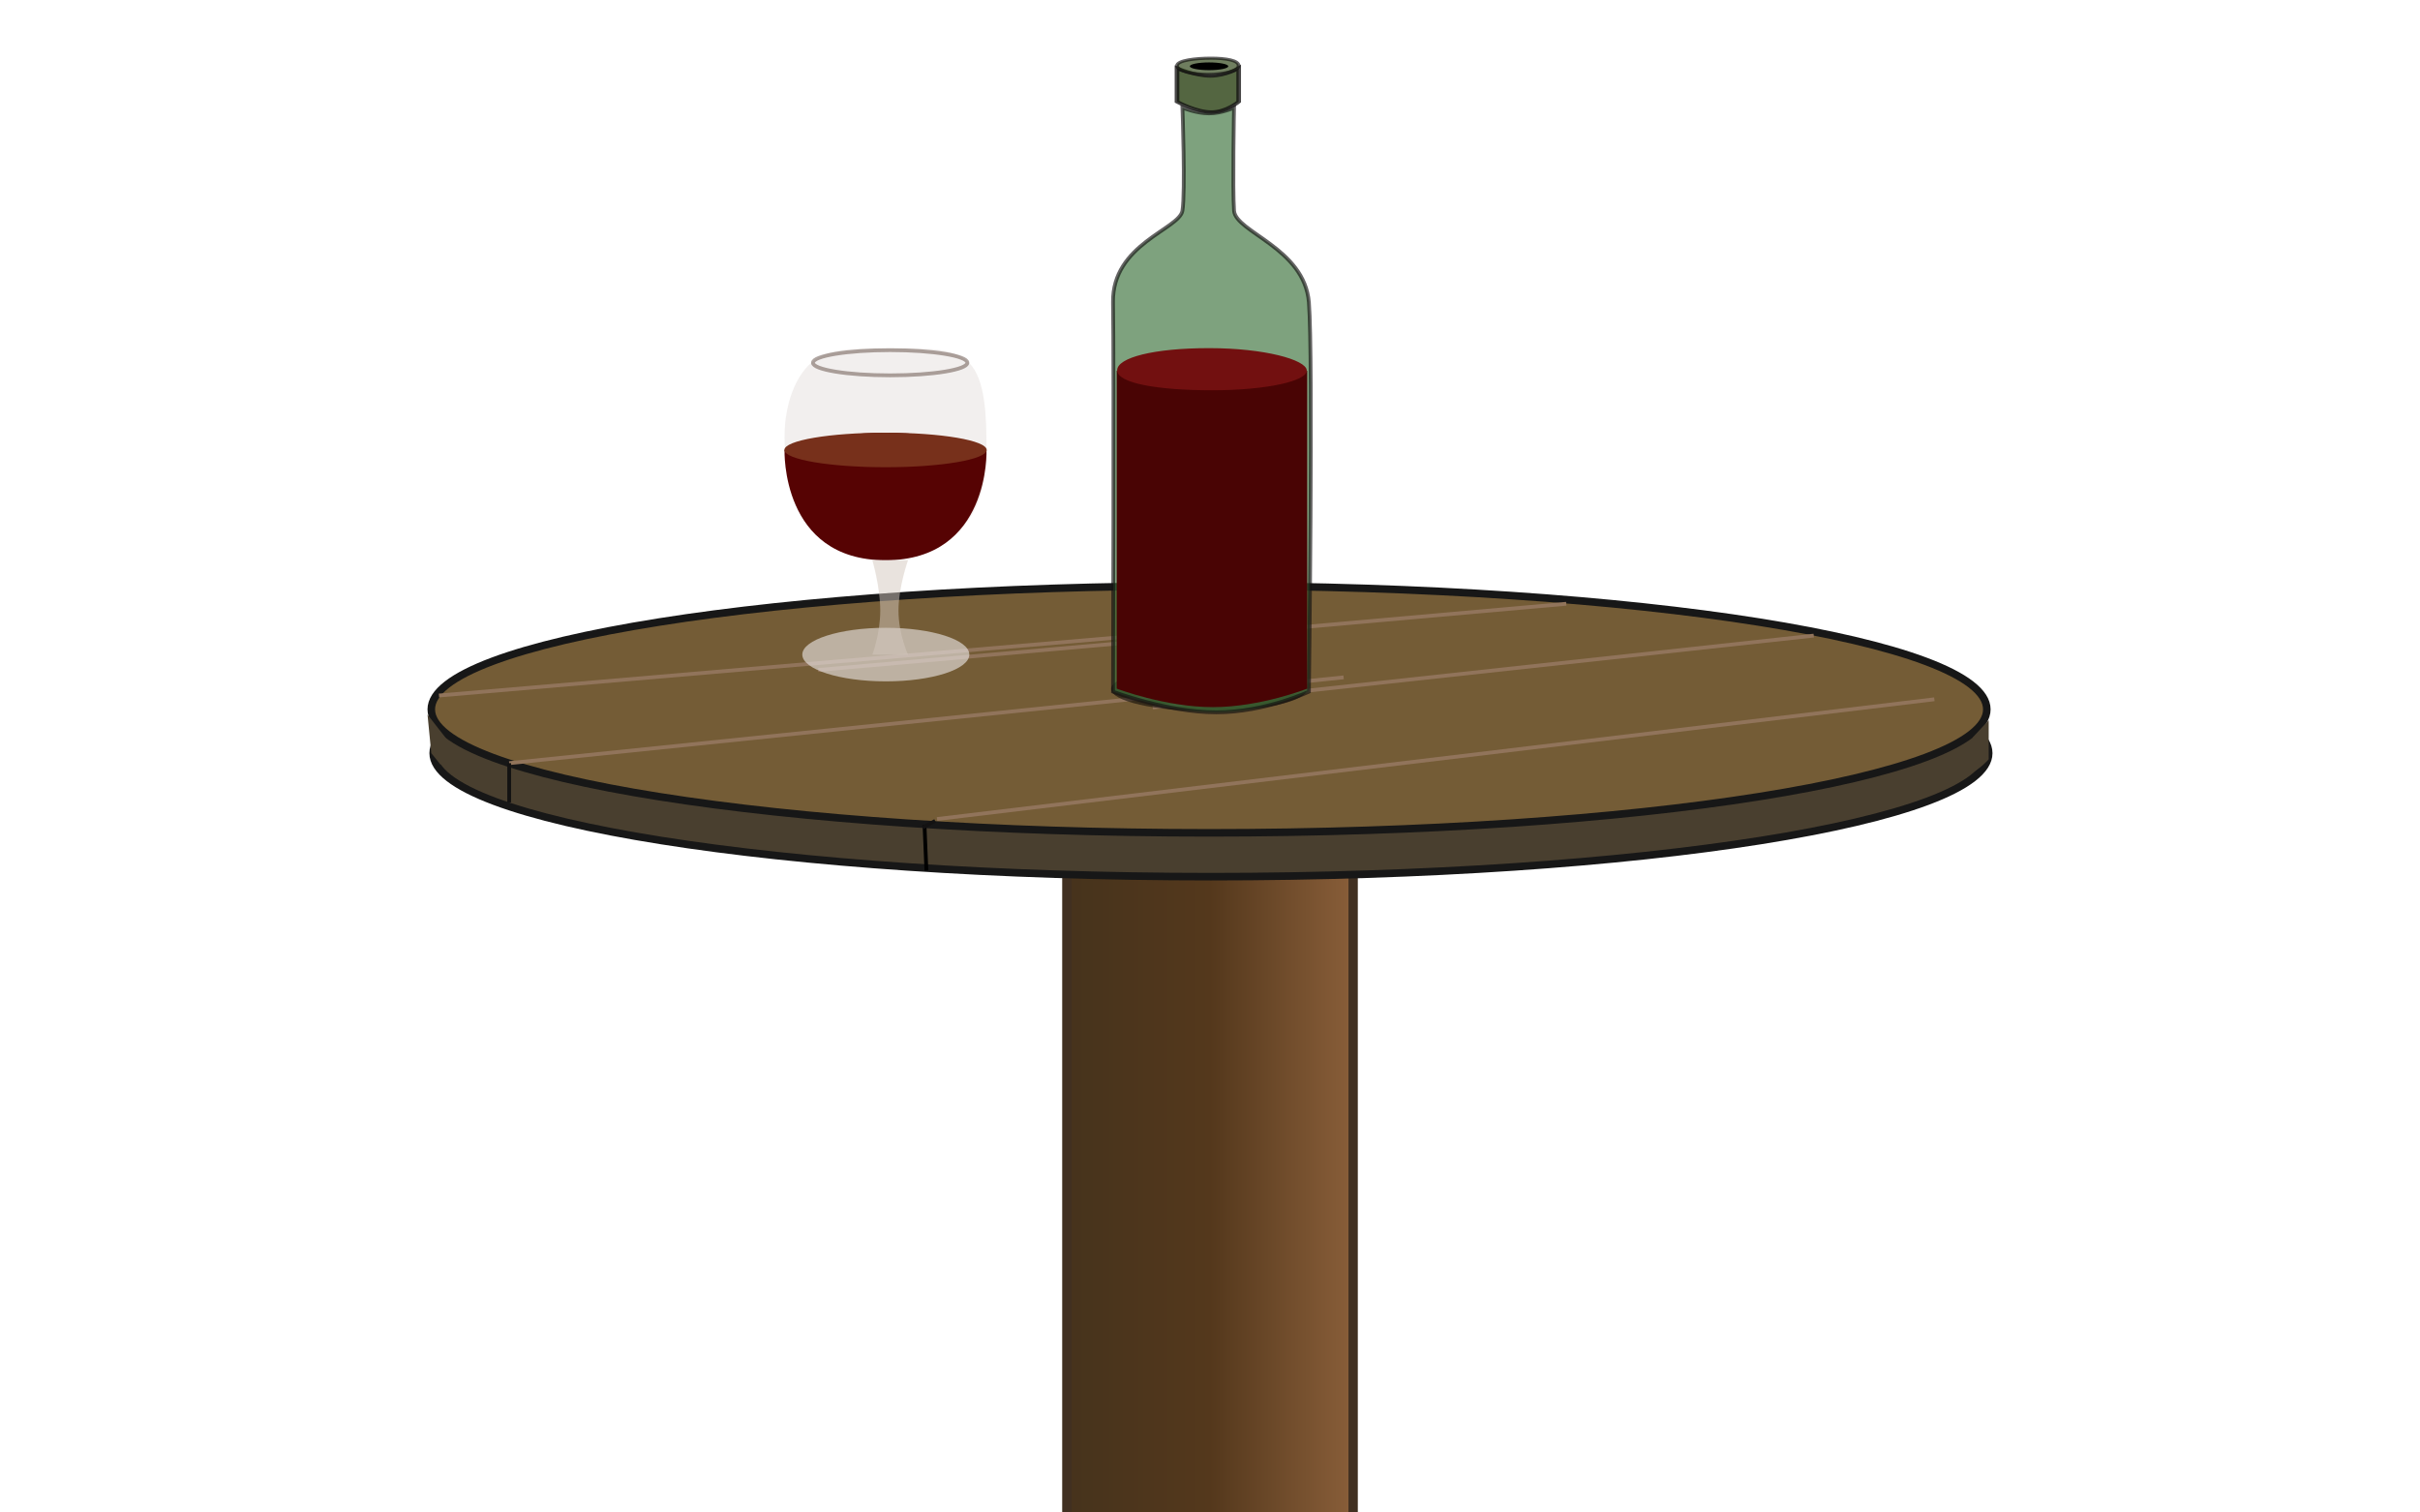 <?xml version="1.0" encoding="UTF-8" standalone="no" ?>
<!DOCTYPE svg PUBLIC "-//W3C//DTD SVG 1.1//EN" "http://www.w3.org/Graphics/SVG/1.1/DTD/svg11.dtd">
<svg xmlns="http://www.w3.org/2000/svg" xmlns:xlink="http://www.w3.org/1999/xlink" version="1.1" width="640" height="400" viewBox="0 0 640 400" xml:space="preserve">
<desc>Created with Fabric.js 4.6.0</desc>
<defs>
</defs>
<g transform="matrix(2.47 0 0 1 320 295.64)" id="UZAY7oyf5W9ld2sPWaaR3"  >
<linearGradient id="SVGID_297" gradientUnits="userSpaceOnUse" gradientTransform="matrix(1 0 0 1 -15.33 -106.16)"  x1="0" y1="106.162" x2="30.652" y2="106.162">
<stop offset="0%" style="stop-color:#46331C;stop-opacity: 1"/>
<stop offset="50%" style="stop-color:#54381C;stop-opacity: 1"/>
<stop offset="100%" style="stop-color:#895E39;stop-opacity: 1"/>
</linearGradient>
<path style="stroke: rgb(65,48,33); stroke-width: 1; stroke-dasharray: none; stroke-linecap: butt; stroke-dashoffset: 0; stroke-linejoin: miter; stroke-miterlimit: 4; fill: url(#SVGID_297); fill-rule: nonzero; opacity: 1;" vector-effect="non-scaling-stroke"  transform=" translate(0, 0)" d="M -15.326 -106.162 L -15.326 106.162 L 15.326 106.162 L 15.326 -106.162 z" stroke-linecap="round" />
</g>
<g transform="matrix(1 0 0 1 320.25 199.19)" id="Lefg7kMs0MC-qXDj5C018"  >
<path style="stroke: rgb(23,23,23); stroke-width: 2; stroke-dasharray: none; stroke-linecap: butt; stroke-dashoffset: 0; stroke-linejoin: miter; stroke-miterlimit: 4; fill: rgb(73,63,47); fill-rule: nonzero; opacity: 1;" vector-effect="non-scaling-stroke"  transform=" translate(0, 0)" d="M 0 -32.66 C 113.541 -32.66 205.689 -18.028 205.689 0 C 205.689 18.028 113.541 32.66 0 32.66 C -113.541 32.66 -205.689 18.028 -205.689 0 C -205.689 -18.028 -113.541 -32.66 0 -32.66 z" stroke-linecap="round" />
</g>
<g transform="matrix(1 0 0 1 319.75 187.6)" id="cgkjtewIPxeNCLoCuIWu5"  >
<path style="stroke: rgb(23,23,23); stroke-width: 2; stroke-dasharray: none; stroke-linecap: butt; stroke-dashoffset: 0; stroke-linejoin: miter; stroke-miterlimit: 4; fill: rgb(116,92,54); fill-rule: nonzero; opacity: 1;" vector-effect="non-scaling-stroke"  transform=" translate(-205.69, -32.66)" d="M 205.689 0 C 319.23 0 411.379 14.632 411.379 32.66 C 411.379 50.689 319.23 65.32 205.689 65.32 C 92.149 65.32 0 50.689 0 32.66 C 0 14.632 92.149 0 205.689 0 z" stroke-linecap="round" />
</g>
<g transform="matrix(1 0 0 1 115.48 195.65)" id="M_ghwZAoRcnWAdQqGbvRi"  >
<path style="stroke: rgb(23,23,23); stroke-width: 0; stroke-dasharray: none; stroke-linecap: butt; stroke-dashoffset: 0; stroke-linejoin: miter; stroke-miterlimit: 4; fill: rgb(73,63,47); fill-rule: nonzero; opacity: 1;" vector-effect="non-scaling-stroke"  transform=" translate(0, 0)" d="M -2.419 -6.668 L -1.419 3.538 L 1.104 6.668 L 2.419 -0.47 z" stroke-linecap="round" />
</g>
<g transform="matrix(-1 0 0 1 523.16 197.35)" id="3DaO7jrdCbKGro9GqkRCQ"  >
<path style="stroke: rgb(23,23,23); stroke-width: 0; stroke-dasharray: none; stroke-linecap: butt; stroke-dashoffset: 0; stroke-linejoin: miter; stroke-miterlimit: 4; fill: rgb(73,63,47); fill-rule: nonzero; opacity: 1;" vector-effect="non-scaling-stroke"  transform=" translate(0, 0)" d="M -2.776 -6.871 L -2.776 3.474 C -2.776 3.474 1.447 8.046 2.489 6.582 C 3.531 5.117 1.393 -2.384 1.393 -2.384 z" stroke-linecap="round" />
</g>
<g transform="matrix(1 0 0 1 116.08 187.6)" id="H0a6bDNhB9WdrVnawWfnN"  >
<path style="stroke: rgb(23,23,23); stroke-width: 1; stroke-dasharray: none; stroke-linecap: butt; stroke-dashoffset: 0; stroke-linejoin: miter; stroke-miterlimit: 4; fill: rgb(255,255,255); fill-opacity: 0; fill-rule: nonzero; opacity: 1;" vector-effect="non-scaling-stroke"  transform=" translate(0, 0)" d="M 0 0" stroke-linecap="round" />
</g>
<g transform="matrix(1 0 0 1 217.92 175.23)" id="L6iQOWTEwlDpo3hXS1Gbx"  >
<path style="stroke: rgb(145,116,91); stroke-width: 1; stroke-dasharray: none; stroke-linecap: butt; stroke-dashoffset: 0; stroke-linejoin: miter; stroke-miterlimit: 4; fill: rgb(255,255,255); fill-opacity: 0; fill-rule: nonzero; opacity: 1;" vector-effect="non-scaling-stroke"  transform=" translate(0, 0)" d="M -101.833 8.705 L 101.833 -8.705" stroke-linecap="round" />
</g>
<g transform="matrix(1 0 0 1 315.3 168.43)" id="4-GDzf_8NPooR-DzMakYB"  >
<path style="stroke: rgb(145,116,91); stroke-width: 1; stroke-dasharray: none; stroke-linecap: butt; stroke-dashoffset: 0; stroke-linejoin: miter; stroke-miterlimit: 4; fill: rgb(255,255,255); fill-opacity: 0; fill-rule: nonzero; opacity: 1;" vector-effect="non-scaling-stroke"  transform=" translate(0, 0)" d="M 98.92 -8.755 L -98.92 8.755" stroke-linecap="round" />
</g>
<g transform="matrix(1 0 0 1 245 190.48)" id="Y7qOlg2kq98nc3BVXPV9-"  >
<path style="stroke: rgb(145,116,91); stroke-width: 1; stroke-dasharray: none; stroke-linecap: butt; stroke-dashoffset: 0; stroke-linejoin: miter; stroke-miterlimit: 4; fill: rgb(255,255,255); fill-opacity: 0; fill-rule: nonzero; opacity: 1;" vector-effect="non-scaling-stroke"  transform=" translate(0, 0)" d="M -110.337 11.344 L 110.337 -11.344" stroke-linecap="round" />
</g>
<g transform="matrix(1 0 0 1 392.26 177.6)" id="yZg4D3Pa0J0AOKBvttTck"  >
<path style="stroke: rgb(145,116,91); stroke-width: 1; stroke-dasharray: none; stroke-linecap: butt; stroke-dashoffset: 0; stroke-linejoin: miter; stroke-miterlimit: 4; fill: rgb(255,255,255); fill-opacity: 0; fill-rule: nonzero; opacity: 1;" vector-effect="non-scaling-stroke"  transform=" translate(0, 0)" d="M 87.407 -9.502 L -87.407 9.502" stroke-linecap="round" />
</g>
<g transform="matrix(1 0 0 1 379.69 200.77)" id="XtTyeYT1C6RgDyeFILe--"  >
<path style="stroke: rgb(145,116,91); stroke-width: 1; stroke-dasharray: none; stroke-linecap: butt; stroke-dashoffset: 0; stroke-linejoin: miter; stroke-miterlimit: 4; fill: rgb(255,255,255); fill-opacity: 0; fill-rule: nonzero; opacity: 1;" vector-effect="non-scaling-stroke"  transform=" translate(0, 0)" d="M -131.874 15.833 L 131.874 -15.833" stroke-linecap="round" />
</g>
<g transform="matrix(1 0 0 1 244.75 224.23)" id="F7d1j4mY3PAR5kGsP9xqz"  >
<path style="stroke: rgb(0,0,0); stroke-width: 1; stroke-dasharray: none; stroke-linecap: butt; stroke-dashoffset: 0; stroke-linejoin: miter; stroke-miterlimit: 4; fill: rgb(255,255,255); fill-opacity: 0; fill-rule: nonzero; opacity: 1;" vector-effect="non-scaling-stroke"  transform=" translate(0, 0)" d="M -0.25 -6.029 L 0.25 6.029" stroke-linecap="round" />
</g>
<g transform="matrix(1 0 0 1 134.66 207.02)" id="YhSmIeVmB6POYtuxQf7CK"  >
<path style="stroke: rgb(19,18,18); stroke-width: 1; stroke-dasharray: none; stroke-linecap: butt; stroke-dashoffset: 0; stroke-linejoin: miter; stroke-miterlimit: 4; fill: rgb(255,255,255); fill-opacity: 0; fill-rule: nonzero; opacity: 1;" vector-effect="non-scaling-stroke"  transform=" translate(0, 0)" d="M 0 -5.195 L 0 5.195" stroke-linecap="round" />
</g>
<g transform="matrix(1 0 0 1.12 234.19 118.99)" id="hM2UjIg_wJ_H4ROo1w_fv"  >
<path style="stroke: rgb(159,49,43); stroke-width: 0; stroke-dasharray: none; stroke-linecap: butt; stroke-dashoffset: 0; stroke-linejoin: miter; stroke-miterlimit: 4; fill: rgb(234,229,227); fill-rule: nonzero; opacity: 0.62;" vector-effect="non-scaling-stroke"  transform=" translate(0, 0)" d="M -19.686 -20.536 C -14.779 -24.325 -7.898 -23.949 1.23 -23.949 C 9.672 -23.949 17.877 -24.47 22.147 -20.536 C 26.371 -16.644 26.706 -8.343 26.706 0.006 C 26.706 16.796 18.02 23.972 1.23 23.972 C -15.56 23.972 -26.706 13.676 -26.706 -3.114 C -26.706 -10.775 -23.805 -17.355 -19.686 -20.536 z" stroke-linecap="round" />
</g>
<g transform="matrix(1 0 0 1 234.19 131.3)" id="hpmu9gjzPukpF09KS5aOy"  >
<path style="stroke: rgb(74,49,40); stroke-width: 0; stroke-dasharray: none; stroke-linecap: butt; stroke-dashoffset: 0; stroke-linejoin: miter; stroke-miterlimit: 4; fill: rgb(86,3,3); fill-rule: nonzero; opacity: 1;" vector-effect="non-scaling-stroke"  transform=" translate(0, 0)" d="M 0 -16.864 C 16.1 -16.864 26.706 -12.303 26.706 -12.303 C 26.706 -12.303 27.767 16.864 0 16.864 C -27.767 16.864 -26.706 -12.303 -26.706 -12.303 C -26.706 -12.303 -16.1 -16.864 0 -16.864 z" stroke-linecap="round" />
</g>
<g transform="matrix(1 0 0 1 235.42 95.93)" id="9FWccvwpvyDdtxNgAObBn"  >
<path style="stroke: rgb(74,49,40); stroke-width: 1; stroke-dasharray: none; stroke-linecap: butt; stroke-dashoffset: 0; stroke-linejoin: miter; stroke-miterlimit: 4; fill: none; fill-rule: nonzero; opacity: 0.43;" vector-effect="non-scaling-stroke"  transform=" translate(-20.42, -3.33)" d="M 20.417 0 C 31.687 0 40.833 1.493 40.833 3.333 C 40.833 5.173 31.687 6.667 20.417 6.667 C 9.147 6.667 0 5.173 0 3.333 C 0 1.493 9.147 0 20.417 0 z" stroke-linecap="round" />
</g>
<g transform="matrix(1.31 0 0 1.37 234.19 119)" id="6qVqpFFHKLnxSOdiEp5Ca"  >
<path style="stroke: rgb(159,49,43); stroke-width: 0; stroke-dasharray: none; stroke-linecap: butt; stroke-dashoffset: 0; stroke-linejoin: miter; stroke-miterlimit: 4; fill: rgb(119,48,27); fill-rule: nonzero; opacity: 1;" vector-effect="non-scaling-stroke"  transform=" translate(0, 0)" d="M 0 -3.333 C 11.27 -3.333 20.417 -1.84 20.417 0 C 20.417 1.84 11.27 3.333 0 3.333 C -11.27 3.333 -20.417 1.84 -20.417 0 C -20.417 -1.84 -11.27 -3.333 0 -3.333 z" stroke-linecap="round" />
</g>
<g transform="matrix(1 0 0 1 234.26 173.11)" id="_igkBWnayE9eAVwA9jJAD"  >
<path style="stroke: rgb(74,49,40); stroke-width: 0; stroke-dasharray: none; stroke-linecap: butt; stroke-dashoffset: 0; stroke-linejoin: miter; stroke-miterlimit: 4; fill: rgb(234,229,227); fill-rule: nonzero; opacity: 0.62;" vector-effect="non-scaling-stroke"  transform=" translate(-22.08, -7.08)" d="M 22.083 0 C 34.273 0 44.167 3.173 44.167 7.083 C 44.167 10.993 34.273 14.167 22.083 14.167 C 9.893 14.167 0 10.993 0 7.083 C 0 3.173 9.893 0 22.083 0 z" stroke-linecap="round" />
</g>
<g transform="matrix(0.63 0 0 1 235.42 160.64)" id="sERHnpnbw6kh4XTA6iS5c"  >
<path style="stroke: rgb(74,49,40); stroke-width: 0; stroke-dasharray: none; stroke-linecap: butt; stroke-dashoffset: 0; stroke-linejoin: miter; stroke-miterlimit: 4; fill: rgb(213,201,191); fill-rule: nonzero; opacity: 0.5;" vector-effect="non-scaling-stroke"  transform=" translate(0, 0)" d="M -7.5 -12.5 C -7.5 -12.5 -4.167 -5.417 -4.167 0.833 C -4.167 7.083 -7.5 12.5 -7.5 12.5 L 7.5 12.5 C 7.5 12.5 3.489 7.083 3.489 0.833 C 3.489 -5.417 7.5 -12.5 7.5 -12.5 z" stroke-linecap="round" />
</g>
<g transform="matrix(1 0 0 1 245.66 217.98)" id="Fy72JZkYR7Yl4oFPusyiO"  >
<path style="stroke: rgb(19,18,18); stroke-width: 1; stroke-dasharray: none; stroke-linecap: butt; stroke-dashoffset: 0; stroke-linejoin: miter; stroke-miterlimit: 4; fill: rgb(255,255,255); fill-opacity: 0; fill-rule: nonzero; opacity: 1;" vector-effect="non-scaling-stroke"  transform=" translate(0, 0)" d="M 1.66 -0.873 L -1.66 0.873" stroke-linecap="round" />
</g>
<g transform="matrix(1 0 0 1 319.75 182.2)" id="YpdgqUnkm2-n1ZV6TWRxh"  >
<path style="stroke: rgb(19,18,18); stroke-width: 0; stroke-dasharray: none; stroke-linecap: butt; stroke-dashoffset: 0; stroke-linejoin: miter; stroke-miterlimit: 4; fill: rgb(0,0,0); fill-rule: nonzero; opacity: 0.52;" vector-effect="non-scaling-stroke"  transform=" translate(-25.9, -5.9)" d="M 25.902 0 C 40.199 0 51.803 2.644 51.803 5.902 C 51.803 9.159 40.199 11.803 25.902 11.803 C 11.604 11.803 0 9.159 0 5.902 C 0 2.644 11.604 0 25.902 0 z" stroke-linecap="round" />
</g>
<g transform="matrix(1 0 0 1 320.51 108.43)" id="yUGfm6Mq8FxlPTcndAmtO"  >
<path style="stroke: rgb(19,18,18); stroke-width: 1; stroke-dasharray: none; stroke-linecap: butt; stroke-dashoffset: 0; stroke-linejoin: miter; stroke-miterlimit: 4; fill: rgb(57,112,58); fill-rule: nonzero; opacity: 0.65;" vector-effect="non-scaling-stroke"  transform=" translate(0, 0)" d="M -26.158 -28.456 C -26.435 -43.891 -8.6 -47.788 -7.798 -52.718 C -6.995 -57.649 -7.798 -79.959 -7.798 -79.959 C -7.798 -79.959 -4.171 -78.446 -0.76 -78.446 C 2.651 -78.446 5.846 -79.959 5.846 -79.959 C 5.846 -79.959 5.442 -58.406 5.846 -52.718 C 6.251 -47.031 24.483 -42.855 25.645 -28.456 C 26.807 -14.057 25.645 74.495 25.645 74.495 C 25.645 74.495 14.084 79.959 1.133 79.959 C -11.818 79.959 -26.158 74.495 -26.158 74.495 C -26.158 74.495 -25.881 -13.021 -26.158 -28.456 z" stroke-linecap="round" />
</g>
<g transform="matrix(1.33 0 0 2.22 320.52 142.52)" id="jvhtPJNlnwvrVQeH5gIQD"  >
<path style="stroke: rgb(19,18,18); stroke-width: 0; stroke-dasharray: none; stroke-linecap: butt; stroke-dashoffset: 0; stroke-linejoin: miter; stroke-miterlimit: 4; fill: rgb(73,4,4); fill-rule: nonzero; opacity: 1;" vector-effect="non-scaling-stroke"  transform=" translate(0, 0)" d="M -18.939 -20.041 C -18.939 -20.041 -9.825 -17.998 -0.355 -17.998 C 9.115 -17.998 18.939 -20.041 18.939 -20.041 L 18.939 17.838 C 18.939 17.838 9.654 20.041 0.185 20.041 C -9.285 20.041 -18.939 17.838 -18.939 17.838 z" stroke-linecap="round" />
</g>
<g transform="matrix(1.18 0 0 1 320.52 97.64)" id="dHOQ7S4tUeYFrddbG5p4x"  >
<path style="stroke: rgb(19,18,18); stroke-width: 0; stroke-dasharray: none; stroke-linecap: butt; stroke-dashoffset: 0; stroke-linejoin: miter; stroke-miterlimit: 4; fill: rgb(114,16,16); fill-rule: nonzero; opacity: 1;" vector-effect="non-scaling-stroke"  transform=" translate(0, 0)" d="M -0.648 -5.571 C 11.793 -5.571 21.086 -2.491 21.248 0.295 C 21.409 3.081 12.44 5.571 -0.001 5.571 C -12.442 5.571 -21.25 3.641 -21.25 0.295 C -21.25 -3.05 -13.089 -5.571 -0.648 -5.571 z" stroke-linecap="round" />
</g>
<g transform="matrix(1.23 0 0 0.9 319.43 23.83)" id="KjXkbYJ0Mbin5kHpdyM47"  >
<path style="stroke: rgb(19,18,18); stroke-width: 1; stroke-dasharray: none; stroke-linecap: butt; stroke-dashoffset: 0; stroke-linejoin: miter; stroke-miterlimit: 4; fill: rgb(34,57,10); fill-rule: nonzero; opacity: 0.77;" vector-effect="non-scaling-stroke"  transform=" translate(0, 0)" d="M -6.629 -6.439 C -6.629 -6.439 -2.772 -4.167 0.542 -4.167 C 3.856 -4.167 6.629 -6.439 6.629 -6.439 L 6.629 3.409 C 6.629 3.409 4.051 6.439 0.737 6.439 C -2.578 6.439 -6.629 3.409 -6.629 3.409 z" stroke-linecap="round" />
</g>
<g transform="matrix(0.97 0 0 0.81 319.43 17.53)" id="iJaVYwsSHBdJOb9ebNzCN"  >
<path style="stroke: rgb(19,18,18); stroke-width: 1; stroke-dasharray: none; stroke-linecap: butt; stroke-dashoffset: 0; stroke-linejoin: miter; stroke-miterlimit: 4; fill: rgb(34,57,10); fill-rule: nonzero; opacity: 0.65;" vector-effect="non-scaling-stroke"  transform=" translate(0, 0)" d="M 0.835 -2.652 C 4.913 -2.652 8.395 -1.967 8.395 -0.189 C 8.395 1.588 4.077 2.652 0 2.652 C -4.077 2.652 -8.395 1.588 -8.395 -0.189 C -8.395 -1.967 -3.242 -2.652 0.835 -2.652 z" stroke-linecap="round" />
</g>
<g transform="matrix(0.87 0 0 0.81 319.75 17.53)" id="DmEPFcEW9fIleshe60eqw"  >
<path style="stroke: rgb(19,18,18); stroke-width: 0; stroke-dasharray: none; stroke-linecap: butt; stroke-dashoffset: 0; stroke-linejoin: miter; stroke-miterlimit: 4; fill: rgb(0,0,0); fill-rule: nonzero; opacity: 1;" vector-effect="non-scaling-stroke"  transform=" translate(0, 0)" d="M 0 -1.262 C 3.221 -1.262 5.836 -0.697 5.836 0 C 5.836 0.697 3.221 1.262 0 1.262 C -3.221 1.262 -5.836 0.697 -5.836 0 C -5.836 -0.697 -3.221 -1.262 0 -1.262 z" stroke-linecap="round" />
</g>
</svg>